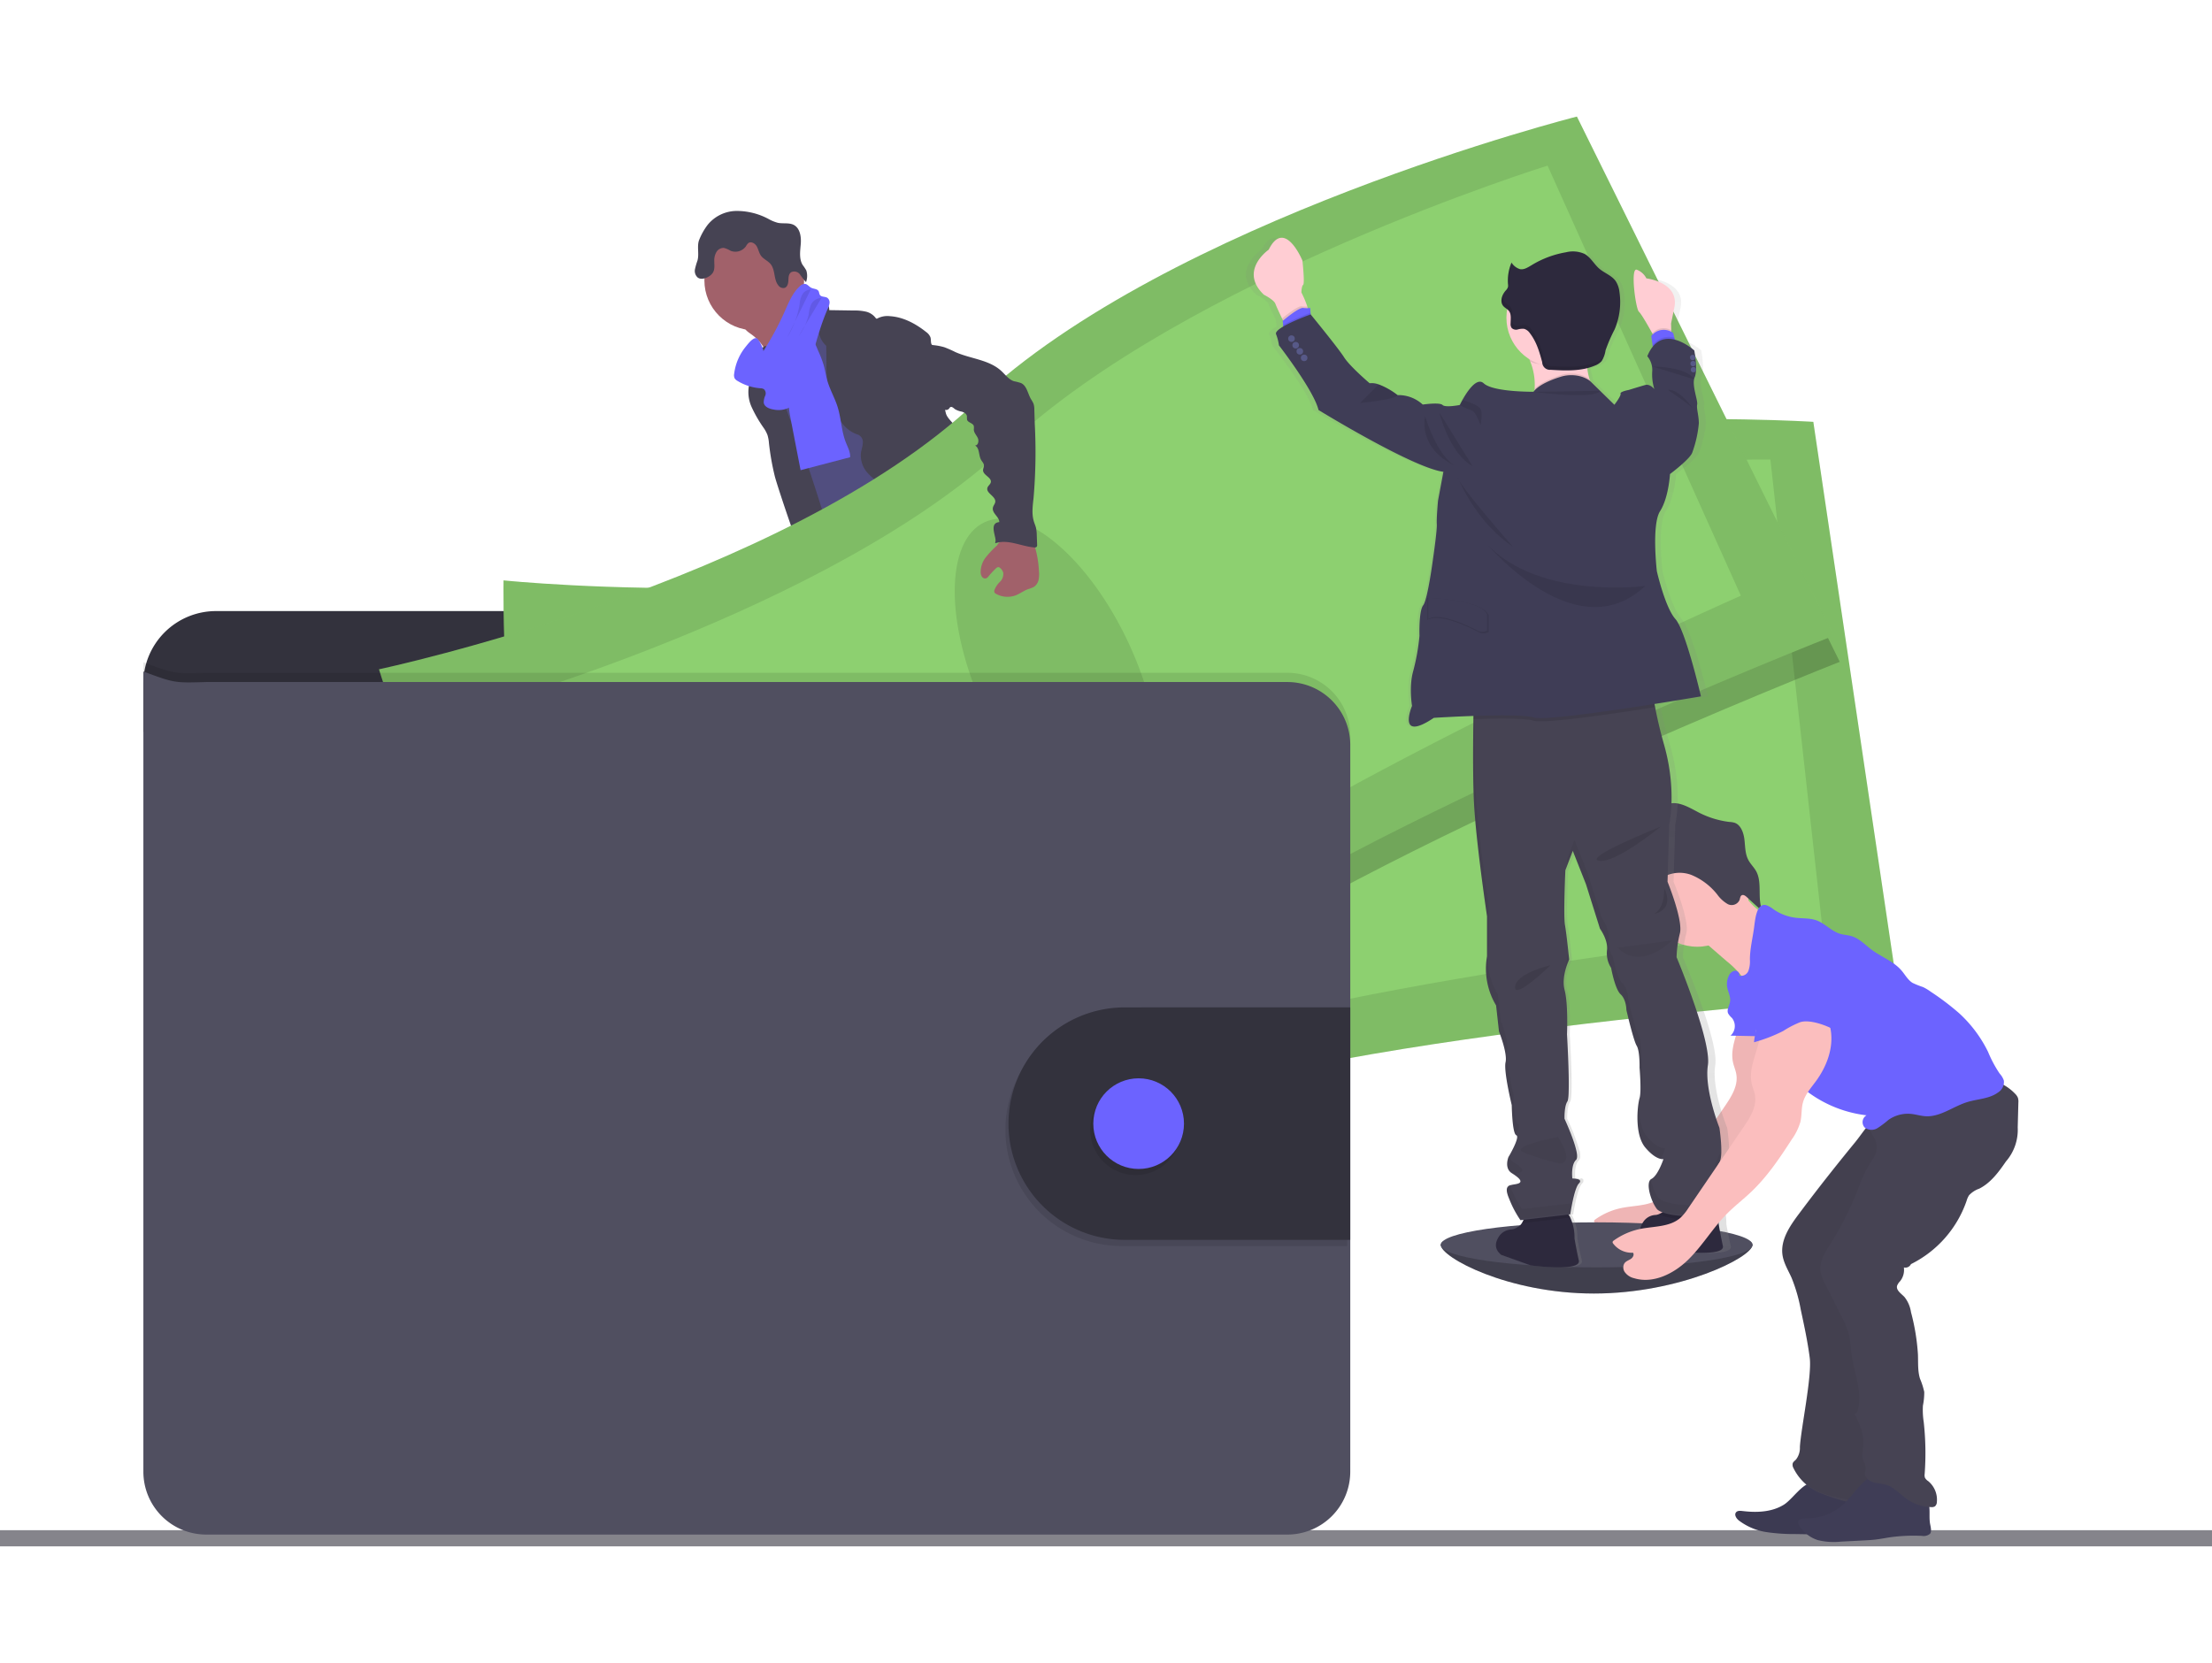 <svg xmlns="http://www.w3.org/2000/svg" xmlns:xlink="http://www.w3.org/1999/xlink" width="633" height="476" viewBox="0 0 633 476">
  <defs>
    <clipPath id="clip-path">
      <rect id="Rectángulo_113" data-name="Rectángulo 113" width="633" height="476" transform="translate(416 358)" fill="#fff" stroke="#707070" stroke-width="1"/>
    </clipPath>
    <linearGradient id="linear-gradient" x1="0.5" y1="1" x2="0.5" gradientUnits="objectBoundingBox">
      <stop offset="0" stop-color="gray" stop-opacity="0.251"/>
      <stop offset="0.54" stop-color="gray" stop-opacity="0.122"/>
      <stop offset="1" stop-color="gray" stop-opacity="0.102"/>
    </linearGradient>
  </defs>
  <g id="Enmascarar_grupo_17" data-name="Enmascarar grupo 17" transform="translate(-416 -358)" clip-path="url(#clip-path)">
    <g id="undraw_wallet_aym5" transform="translate(416 391.372)">
      <rect id="Rectángulo_114" data-name="Rectángulo 114" width="633" height="4.626" transform="translate(0 404.631)" fill="#85848b"/>
      <path id="Trazado_249" data-name="Trazado 249" d="M552.438,394.257c0,3.558-20.741,13.932-45.377,13.932s-43.833-10.373-43.833-13.932,19.969-2.412,44.629-2.412S552.438,390.693,552.438,394.257Z" transform="translate(-50.938 -71.304)" fill="#504f60"/>
      <path id="Trazado_250" data-name="Trazado 250" d="M552.438,394.257c0,3.558-20.741,13.932-45.377,13.932s-43.833-10.373-43.833-13.932" transform="translate(-50.938 -71.304)" opacity="0.2"/>
      <path id="Trazado_251" data-name="Trazado 251" d="M304.329,328.966c4,.513,8.148.838,11.978-.4.6-.187,1.266-.6,1.206-1.206a1.46,1.46,0,0,0-.271-.6,37.254,37.254,0,0,1-3.619-6.893.6.6,0,0,0-.223-.314.567.567,0,0,0-.386,0c-1.767.464-3.293,1.6-5.048,2.093a7.177,7.177,0,0,1-2.75.205c-.8-.09-1.882-.748-2.605-.663C303.021,323.816,304.022,326.276,304.329,328.966Z" transform="translate(-50.938 -71.304)" fill="#6c63ff"/>
      <path id="Trazado_252" data-name="Trazado 252" d="M379.952,322.29c2.636-1.809,5.368-3.709,6.924-6.5a1.128,1.128,0,0,0,.187-.561,1.158,1.158,0,0,0-.223-.543,22.411,22.411,0,0,0-5.627-6.073,16.411,16.411,0,0,0-3.136,2.895c-.663.7-2.5,1.809-2.515,2.877,0,.6.7,1.3,1.025,1.809.44.651.856,1.315,1.254,1.99C378.07,318.514,380.163,322.157,379.952,322.29Z" transform="translate(-50.938 -71.304)" fill="#6c63ff"/>
      <path id="Trazado_253" data-name="Trazado 253" d="M320,337.042a2.684,2.684,0,0,1-.482,1.749,2.37,2.37,0,0,1-1.013.6c-5.591,2-12.062-.495-17.641,1.478-1.146.4-2.231.989-3.383,1.375a18.411,18.411,0,0,1-4.222.748c-1.972.187-3.956.308-5.934.362a14.27,14.27,0,0,1-4.475-.392,5.374,5.374,0,0,1-3.432-2.72,2.611,2.611,0,0,1-.169-1.936,2.087,2.087,0,0,1,.368-.6,5.29,5.29,0,0,1,1.315-1.068l2.057-1.327a13.807,13.807,0,0,1,3.118-1.652c.814-.265,1.677-.38,2.5-.6,2.889-.844,5.1-3.136,7.147-5.337l2.8-2.985a2.816,2.816,0,0,1,.971-.778,2.69,2.69,0,0,1,1.206-.115,16.127,16.127,0,0,1,7.629,2.557,9.884,9.884,0,0,0,1.882,1.11,6.718,6.718,0,0,0,5.259-.651c.718-.386.561-.6.862-1.291s1.037-1.128,1.677-.5a1.773,1.773,0,0,1,.4.76c.6,1.99.374,4.131.374,6.218a2.739,2.739,0,0,0,.121.965,5.461,5.461,0,0,0,.549.893,2.032,2.032,0,0,1,.115.229,6.133,6.133,0,0,1,.4,2.913Z" transform="translate(-50.938 -71.304)" fill="#514e7f"/>
      <path id="Trazado_254" data-name="Trazado 254" d="M320,337.042a2.684,2.684,0,0,1-.482,1.749,2.37,2.37,0,0,1-1.013.6c-5.591,2-12.062-.495-17.641,1.478-1.146.4-2.231.989-3.383,1.375a18.411,18.411,0,0,1-4.222.748c-1.972.187-3.956.308-5.934.362a14.27,14.27,0,0,1-4.475-.392,5.374,5.374,0,0,1-3.432-2.72,2.611,2.611,0,0,1-.169-1.936,2.087,2.087,0,0,1,.368-.6c.326.681.561,1.586.766,1.912A3.914,3.914,0,0,0,283,341.5a6.5,6.5,0,0,0,2.412-.308c5.066-1.254,10.452-1.272,15.319-3.172a35.427,35.427,0,0,1,5.018-1.93,39.456,39.456,0,0,1,5.428-.44c2.859-.229,5.627-1.092,8.443-1.544a6.133,6.133,0,0,1,.38,2.931Z" transform="translate(-50.938 -71.304)" fill="#464353"/>
      <path id="Trazado_255" data-name="Trazado 255" d="M392.756,321.922a10.166,10.166,0,0,1-3.088,5.5,35.967,35.967,0,0,0-4.324,4.728c-1.447,2.213-2.1,4.957-3.98,6.827a10.916,10.916,0,0,1-2.412,1.719,16.832,16.832,0,0,1-3.106,1.429c-2.81.9-5.838.694-8.775.476a7.893,7.893,0,0,1-2.786-.537,8.394,8.394,0,0,1-1.158-.712,5.531,5.531,0,0,1-1.809-1.809,1.809,1.809,0,0,1-.175-1.315,3.088,3.088,0,0,1,.838-1.279,19.9,19.9,0,0,1,2.123-1.912,12.708,12.708,0,0,0,2.762-2.412,7.791,7.791,0,0,0,1.067-2.412,21.4,21.4,0,0,0,.778-4.614,14.622,14.622,0,0,1,.32-3.088c.446-1.592,1.628-3.015,1.5-4.662a1.164,1.164,0,0,1,.06-.706.983.983,0,0,1,.555-.344,9.831,9.831,0,0,1,2.883-.669,3.36,3.36,0,0,1,2.678,1.049c.41.495.681,1.206,1.285,1.4a2.038,2.038,0,0,0,.917.036,7.681,7.681,0,0,0,4.222-1.3,5.265,5.265,0,0,0,1.749-3.842c0-.549-.247-1.122.6-1.206.639-.084,1.146.6,1.472,1.025a14.288,14.288,0,0,1,2.822,5.138,1.515,1.515,0,0,1,.537-.1,2.334,2.334,0,0,1,1.924.983,3.83,3.83,0,0,1,.525,2.605Z" transform="translate(-50.938 -71.304)" fill="#514e7f"/>
      <path id="Trazado_256" data-name="Trazado 256" d="M392.756,321.922a10.166,10.166,0,0,1-3.088,5.5,35.967,35.967,0,0,0-4.324,4.728c-1.447,2.213-2.1,4.957-3.98,6.827a10.916,10.916,0,0,1-2.412,1.719,16.832,16.832,0,0,1-3.106,1.429c-2.81.9-5.838.694-8.775.476a7.893,7.893,0,0,1-2.786-.537,8.394,8.394,0,0,1-1.158-.712,5.531,5.531,0,0,1-1.809-1.809,4.409,4.409,0,0,1,1.809-.434c1.3.072,2.256,1.3,3.5,1.683,1.779.537,3.552-.718,5.356-1.146,1.176-.277,2.412-.205,3.576-.6a8.841,8.841,0,0,0,2.648-1.6,13.478,13.478,0,0,0,2.829-2.726A17.52,17.52,0,0,0,382.7,331.4a47.342,47.342,0,0,1,3.353-6.417,4.535,4.535,0,0,1,.682-.893,9.5,9.5,0,0,1,.923-.669,7.009,7.009,0,0,0,2.129-3.884,6.8,6.8,0,0,1,.476-1.3,2.334,2.334,0,0,1,1.924.983A3.83,3.83,0,0,1,392.756,321.922Z" transform="translate(-50.938 -71.304)" fill="#464353"/>
      <path id="Trazado_257" data-name="Trazado 257" d="M266.292,133.888a12.792,12.792,0,0,1,3.619,4.222c.844,1.652,5.711,14.474,5.428,16.338,1.586-1.6,7.84-1.858,9.445-3.456.669-.669,4.282-4.011,4.825-4.789s4.571-2.412,5.012-3.233c1.646-2.949-11.676-14.125-9.969-17.038a.76.76,0,0,0,.139-.458.748.748,0,0,0-.223-.356,19.978,19.978,0,0,0-3.854-2.636,6.112,6.112,0,0,1-2.937-3.5,12.665,12.665,0,0,0-3.407,2.3q-3.667,3.142-7.207,6.411c-.923.856-2.708,2-3.136,3.221C263.518,132.235,265.412,133.17,266.292,133.888Z" transform="translate(-50.938 -71.304)" fill="#a1616a"/>
      <path id="Trazado_258" data-name="Trazado 258" d="M287.859,129.141a39.252,39.252,0,0,0-5.705,4.668c-1.652,1.634-3.221,3.528-3.619,5.814-.169.9-.145,1.809-.283,2.72-.6,3.95-4.017,6.845-5.524,10.542a18.28,18.28,0,0,0-.959,3.528,41.7,41.7,0,0,0-.694,6.924c-.036,2.25,2.171,3.8,2.979,5.9a36.016,36.016,0,0,1,1.435,6.411,75.958,75.958,0,0,0,3.619,11.881c2.973,8.214,12.611,30.921,15.584,39.141,9.113-2.286,33.369-7.539,41.439-12.357,2.69-1.6-18.666-19.7-15.789-20.952a1.074,1.074,0,0,0,.808-1.514c-2.877-12.581-11.875-22.918-15.958-35.167-1.417-4.252-3.962-7.883-5.892-11.923-1.749-3.661-2.684-7.708-4.777-11.187a7.056,7.056,0,0,0-1.526-1.9,9,9,0,0,0-1.683-1.019C290.12,130.07,289.011,129.726,287.859,129.141Z" transform="translate(-50.938 -71.304)" fill="#514e7f"/>
      <circle id="Elipse_111" data-name="Elipse 111" cx="14.263" cy="14.263" r="14.263" transform="translate(201.574 32.628)" fill="#a1616a"/>
      <path id="Trazado_259" data-name="Trazado 259" d="M281.285,124.9a4.783,4.783,0,0,1,5.362-.772,2.591,2.591,0,0,1,1.592,2.575l7.074.109a14.2,14.2,0,0,1,3.353.308,4.873,4.873,0,0,1,2.8,1.755c.084.115.181.253.326.271a.519.519,0,0,0,.326-.109,6.14,6.14,0,0,1,3.522-.6c3.824.247,7.358,2.159,10.355,4.547a3.347,3.347,0,0,1,1.206,1.5c.247.8-.048,1.809.6,2.382,0,6.634,2.28,12.834,3.8,19.3.271,1.152,1.375,2.171,2.141,3.076a12.407,12.407,0,0,1,2.286,3.414c1.291,3.353-.488,7.3.766,10.663a18.271,18.271,0,0,0,2.412,3.83,9.9,9.9,0,0,1,2.063,4.945c.054.808-.048,1.622,0,2.412a14.607,14.607,0,0,0,.6,3.2q.772,2.919,1.616,5.832c.917,3.136,2.111,6.52,4.921,8.19-6.785,1.152-13.938,2.28-20.4-.078a10.578,10.578,0,0,1-2.545-1.273c-2.334-1.665-3.462-4.511-4.469-7.2a34,34,0,0,1-2.491-9.294,10.668,10.668,0,0,0-.428-3.015c-.657-1.749-2.412-2.8-4-3.775a19.227,19.227,0,0,1-4.825-3.751,7.5,7.5,0,0,1-1.954-5.633c.121-1,.513-1.954.549-2.955a2.315,2.315,0,0,0-1.369-2.412c-4.939-1.5-7.3-7.346-8.4-12.388a39.77,39.77,0,0,1-.633-7.9l-.066-5.144a6.791,6.791,0,0,1-2.219-4.879,5.8,5.8,0,0,0-.03-1.616,4.457,4.457,0,0,0-1.134-1.719,15.344,15.344,0,0,1-2.708-3.793Z" transform="translate(-50.938 -71.304)" fill="#464353"/>
      <path id="Trazado_260" data-name="Trazado 260" d="M266.093,141.2c-.163,1.592.2,3.227-.157,4.789-.139.6-.38,1.206-.555,1.767a10.373,10.373,0,0,0,.657,6.712,37.39,37.39,0,0,0,3.432,5.941,9.649,9.649,0,0,1,1.1,2.057,10.646,10.646,0,0,1,.422,2.346,72.874,72.874,0,0,0,1.677,9.481c.675,2.7,8.347,25.8,10.132,27.942a2.273,2.273,0,0,0,1.375.935,2.5,2.5,0,0,0,1.17-.241l3.619-1.387a2.364,2.364,0,0,0,.838-.458,2.159,2.159,0,0,0,.519-1.423c.259-2.943-7.43-26.2-8.407-28.985-2.955-8.4-6.887-16.489-8.811-25.179-.537-2.412-.82-6.127-2.587-8.051-.73-.8-.482-.458-1.357-.042a9.9,9.9,0,0,0-1.279.669,4.186,4.186,0,0,0-1.785,3.13Z" transform="translate(-50.938 -71.304)" fill="#464353"/>
      <path id="Trazado_261" data-name="Trazado 261" d="M335.7,193.468" transform="translate(-50.938 -71.304)" fill="#464353"/>
      <path id="Trazado_262" data-name="Trazado 262" d="M277.075,157.131c.971,5.132,1.972,10.253,2.967,15.385l14.161-3.709c.115-1.484-.675-2.859-1.206-4.222-1.291-3.239-1.321-6.845-2.364-10.174-.79-2.533-2.165-4.861-2.907-7.412-.428-1.484-.645-3.015-1.067-4.517a32.809,32.809,0,0,0-1.665-4.312,27,27,0,0,0-3.088-5.723c-1.809.675-3.739,1.46-4.771,3.094a6.682,6.682,0,0,0-.881,3.015c-.247,3.178.9,6.375.525,9.535a28.043,28.043,0,0,0,.3,9.04Z" transform="translate(-50.938 -71.304)" fill="#6c63ff"/>
      <path id="Trazado_263" data-name="Trazado 263" d="M294.439,225.4c.8,3.015-.356,6.188-1.3,9.173a71.1,71.1,0,0,0-2.883,13.811,11.952,11.952,0,0,1-.712,3.492c-.446,1.007-1.206,1.858-1.725,2.816-1.423,2.521-1.387,5.6-1.08,8.48.205,1.9.513,3.793.893,5.663.464,2.286,1.037,4.674.368,6.905,1.122-.247,1.882,1.206,1.809,2.346s-.44,2.412.109,3.4c1.387.507,1.4,2.412,1.357,3.89a32.718,32.718,0,0,0,.965,7.6q3.148,15.138,6.682,30.191c5.1,1.58,11.049,3.227,15.91,1.037a3.191,3.191,0,0,0,2.014-2.026,3.535,3.535,0,0,0-.193-1.556l-2.3-8.383a15.392,15.392,0,0,1-.826-6.2c.223-1.55.9-3.221.139-4.59-.259-.47-.669-.838-.971-1.285-1.206-1.767-.573-4.131-.476-6.272a4.971,4.971,0,0,0-.1-1.435,7.165,7.165,0,0,0-.688-1.574A24.076,24.076,0,0,1,308.78,278.9a2.961,2.961,0,0,0-.211-1.562,5.053,5.053,0,0,1-.392-.639,1.749,1.749,0,0,1,.127-1.152,10.555,10.555,0,0,1-1.858-1.809,2.6,2.6,0,0,0,.446-4.065,1.357,1.357,0,0,0,.645-2.334c-.3-.205-.688-.3-.9-.6-.326-.446-.06-1.067.205-1.544l1.405-2.539c1.049-1.888,1.285-4.222,2.412-6.031a45.2,45.2,0,0,0,3.715-8.48l4.059-11.2,2.732,2.37a8.636,8.636,0,0,1,2.243,2.557,11.036,11.036,0,0,1,.73,3.064c1,6.079,4.825,11.35,6.242,17.339a11.42,11.42,0,0,0,1.291,3.872,8.444,8.444,0,0,1,.736,1.11,5.886,5.886,0,0,1,.308,1.839,8.582,8.582,0,0,0,3.619,6.152c1.345.923,3.016,1.556,3.745,3.016a5.621,5.621,0,0,0,.6,1.285c.651.784,2.057.875,2.334,1.858.157.549-.133,1.206.175,1.689a1.6,1.6,0,0,0,.669.5l3.926,1.96c4.391,2.2,6.634,7.237,9.873,10.91a23.522,23.522,0,0,1,2.955,3.908c1.4,2.5,2.044,5.645,4.409,7.237a6.67,6.67,0,0,1,1.713,1.273c.742.977.47,2.346.537,3.576s1.007,2.7,2.177,2.322a8.582,8.582,0,0,0,0,4.553,22.918,22.918,0,0,0,13.907-5.633c1.146-1,2.25-2.28,2.262-3.8a1.363,1.363,0,0,0-.169-.754,2.153,2.153,0,0,0-.887-.669c-3.673-1.99-4.777-6.6-6.634-10.349-1.622-3.3-4.023-6.152-6.031-9.221-4.366-6.6-7.346-14.6-13.95-18.955-1.453-.959-3.142-1.809-3.872-3.4-.4-.887-.452-1.9-.772-2.816a2.444,2.444,0,0,0-2.063-1.809,12.64,12.64,0,0,0,.47-4.379,5.53,5.53,0,0,0-.217-1.888,9.182,9.182,0,0,0-.971-1.87,17.937,17.937,0,0,1-2.485-9.65c.048-1.743.356-3.54-.169-5.2-.265-.838-.73-1.6-1.049-2.412a15.078,15.078,0,0,1-.754-4.535l-.362-5.8a28.518,28.518,0,0,0-.748-5.729c-1.206-4.5-2.412-23.346-6.544-25.469s-11.23,12.382-15.88,12.665a20.679,20.679,0,0,0-6.031,1.164c-3.094,1.158-5.687,3.317-8.214,5.428l-8.552,7.183A31.511,31.511,0,0,1,294.439,225.4Z" transform="translate(-50.938 -71.304)" fill="#464353"/>
      <path id="Trazado_264" data-name="Trazado 264" d="M253.392,102.358a10.751,10.751,0,0,1,8.3-4.047,19.328,19.328,0,0,1,9.173,2.3,11.332,11.332,0,0,0,2.678,1.1c1.508.308,3.184-.1,4.547.6,1.809.959,2.159,3.4,2,5.428s-.537,4.276.543,6.031a13.94,13.94,0,0,1,1.043,1.574,5.205,5.205,0,0,1-.084,3.353,21.734,21.734,0,0,1-1.731-2.213,2.039,2.039,0,0,0-2.5-.645c-.778.525-.766,1.478-.808,2.334s-.259,1.882-1.067,2.159a1.731,1.731,0,0,1-1.809-.706c-1.381-1.689-.826-4.385-2.2-6.085-.778-.965-2.075-1.435-2.792-2.449-.567-.8-.712-1.809-1.206-2.666s-1.646-1.484-2.412-.893a3.262,3.262,0,0,0-.645.862,3.709,3.709,0,0,1-4.4,1.327,7.364,7.364,0,0,0-1.906-.826,2.358,2.358,0,0,0-2.177,1.206,4.71,4.71,0,0,0-.6,2.521c0,1.206.217,2.491-.47,3.456a3.576,3.576,0,0,1-.965.917c-1.007.645-2.412,1.08-3.341.344a2.509,2.509,0,0,1-.748-2.34,18.919,18.919,0,0,1,.712-2.473c.531-1.87-.163-3.974.416-5.735A18.31,18.31,0,0,1,253.392,102.358Z" transform="translate(-50.938 -71.304)" fill="#464353"/>
      <path id="Trazado_265" data-name="Trazado 265" d="M261.033,144.906a2.2,2.2,0,0,0,.133,1.309,2.081,2.081,0,0,0,.712.682,14.631,14.631,0,0,0,6.719,2.177,2.045,2.045,0,0,1,.929.241,1.633,1.633,0,0,1,.392,1.87,4.867,4.867,0,0,0-.428,1.99c.175,1.26,1.671,1.809,2.931,2a6.818,6.818,0,0,0,5.1-1,7.883,7.883,0,0,0,2.1-3.154c3.462-7.955,4.674-16.748,8.178-24.679a5.235,5.235,0,0,0,.525-1.653,1.628,1.628,0,0,0-.651-1.52c-.651-.4-1.665-.175-2.1-.808-.217-.32-.193-.754-.386-1.092-.4-.718-1.466-.6-2.189-1.019-.567-.3-.959-.923-1.592-1.043a2,2,0,0,0-1.646.712c-2.057,1.918-3.136,4.638-4.282,7.207a84.487,84.487,0,0,1-6.127,11.362c.271-.422-1.3-3.619-1.918-3.757-1.08-.217-2.461,1.677-3.046,2.382a15.174,15.174,0,0,0-3.353,7.792Z" transform="translate(-50.938 -71.304)" fill="#6c63ff"/>
      <path id="Trazado_266" data-name="Trazado 266" d="M282.944,120.813a2.889,2.889,0,0,0-2.237,1.122,6.381,6.381,0,0,0-.935,3.015,26.2,26.2,0,0,1-3.552,9.541" transform="translate(-50.938 -71.304)" opacity="0.1"/>
      <path id="Trazado_267" data-name="Trazado 267" d="M286.019,123.219a3.444,3.444,0,0,0-2.925,1.755,9.86,9.86,0,0,0-.736,2.979,16.35,16.35,0,0,1-2.925,6.266" transform="translate(-50.938 -71.304)" opacity="0.1"/>
      <path id="Trazado_268" data-name="Trazado 268" d="M429.352,241.125v-7.49a20.8,20.8,0,0,0-20.795-20.789H112.743a20.8,20.8,0,0,0-20.795,20.789v13.811Z" transform="translate(-50.938 -71.304)" fill="#33323d"/>
      <path id="Trazado_269" data-name="Trazado 269" d="M195.036,204.064s-.844,52.385,8.443,69.622,13.268,92.22,13.268,92.22,97.364,10.072,165.213-12.062,212.218-31.186,212.218-31.186L569.85,158.681s-120.191-7.708-188.565,24.9S195.036,204.064,195.036,204.064Z" transform="translate(-50.938 -71.304)" fill="#8dd070"/>
      <path id="Trazado_270" data-name="Trazado 270" d="M195.036,204.064s-.844,52.385,8.443,69.622,13.268,92.22,13.268,92.22,97.364,10.072,165.213-12.062,212.218-31.186,212.218-31.186L569.85,158.681s-120.191-7.708-188.565,24.9S195.036,204.064,195.036,204.064Z" transform="translate(-50.938 -71.304)" opacity="0.1"/>
      <path id="Trazado_271" data-name="Trazado 271" d="M216.585,223.2s-3.046,43.224,4.6,57.035,8,75.466,8,75.466,87.624,4.065,149.954-17.152,193.311-34.98,193.311-34.98l-14.885-134.1s-108.377-1.116-171.63,28.75S216.585,223.2,216.585,223.2Z" transform="translate(-50.938 -71.304)" fill="#8dd070"/>
      <ellipse id="Elipse_112" data-name="Elipse 112" cx="22.749" cy="48.791" rx="22.749" ry="48.791" transform="matrix(0.992, -0.124, 0.124, 0.992, 299.392, 148.671)" opacity="0.1"/>
      <path id="Trazado_272" data-name="Trazado 272" d="M503.955,78.8S387.189,108.353,332.126,160.37s-170.978,76.648-170.978,76.648,15.27,50.111,29.4,63.669,40.914,83.71,40.914,83.71,95.754-20.3,153.531-62.2,192.431-94.825,192.431-94.825Z" transform="translate(-50.938 -71.304)" opacity="0.2"/>
      <path id="Trazado_273" data-name="Trazado 273" d="M159.393,229.515s15.264,50.117,29.377,63.675,40.914,83.7,40.914,83.7S325.45,356.6,383.233,314.7,575.657,219.89,575.657,219.89L502.194,71.3s-116.76,29.552-171.823,81.569S159.393,229.515,159.393,229.515Z" transform="translate(-50.938 -71.304)" fill="#8dd070"/>
      <path id="Trazado_274" data-name="Trazado 274" d="M159.393,229.515s15.264,50.117,29.377,63.675,40.914,83.7,40.914,83.7S325.45,356.6,383.233,314.7,575.657,219.89,575.657,219.89L502.194,71.3s-116.76,29.552-171.823,81.569S159.393,229.515,159.393,229.515Z" transform="translate(-50.938 -71.304)" opacity="0.1"/>
      <path id="Trazado_275" data-name="Trazado 275" d="M185.754,241.119s10.367,42.078,21.88,52.874,30.758,69.356,30.758,69.356S323.032,340.322,375.845,301s173.264-92.557,173.264-92.557L493.8,85.338s-103.486,32.187-154.526,80.025S185.754,241.119,185.754,241.119Z" transform="translate(-50.938 -71.304)" fill="#8dd070"/>
      <ellipse id="Elipse_113" data-name="Elipse 113" cx="22.749" cy="48.791" rx="22.749" ry="48.791" transform="matrix(0.907, -0.422, 0.422, 0.907, 261.139, 125.702)" opacity="0.1"/>
      <path id="Trazado_276" data-name="Trazado 276" d="M437.337,248.477V456.545a17.99,17.99,0,0,1-18,17.99H109.951a17.99,17.99,0,0,1-17.984-17.99V227.5c8.866,3.293,8.866,3.293,17.984,3.015H419.34a18,18,0,0,1,18,17.96Z" transform="translate(-50.938 -71.304)" opacity="0.1"/>
      <path id="Trazado_277" data-name="Trazado 277" d="M437.337,251.124V459.193a18,18,0,0,1-18,17.99H109.951a17.99,17.99,0,0,1-17.984-17.99V230.142c8.866,3.287,8.866,3.287,17.984,3.015H419.34a18,18,0,0,1,18,17.966Z" transform="translate(-50.938 -71.304)" fill="#504f60"/>
      <path id="Trazado_278" data-name="Trazado 278" d="M436.456,328.049v66.54H371.925a33.271,33.271,0,1,1,0-66.543Z" transform="translate(-50.938 -71.304)" opacity="0.1"/>
      <path id="Trazado_279" data-name="Trazado 279" d="M437.337,326.276v66.552H372.805a33.271,33.271,0,1,1,0-66.543Z" transform="translate(-50.938 -71.304)" fill="#33323d"/>
      <circle id="Elipse_114" data-name="Elipse 114" cx="12.973" cy="12.973" r="12.973" transform="translate(311.989 277.045)" opacity="0.1"/>
      <circle id="Elipse_115" data-name="Elipse 115" cx="12.973" cy="12.973" r="12.973" transform="translate(312.869 275.284)" fill="#6c63ff"/>
      <path id="Trazado_280" data-name="Trazado 280" d="M549.35,325.7c.513,5.555-3.691,10.946-2.467,16.386.265,1.164.766,2.262.947,3.438.507,3.233-1.417,6.29-3.257,8.992l-15.8,23.183a14.394,14.394,0,0,1-2.256,2.786c-3.016,2.69-7.551,2.412-11.519,3.215a19.685,19.685,0,0,0-7.72,3.414.5.5,0,0,0-.072.676,6.634,6.634,0,0,0,5.742,2.7c.416.549,0,1.351-.6,1.743-.85.6-2.014.748-2.183,2.183a2.37,2.37,0,0,0,.289,1.447,4.493,4.493,0,0,0,2.762,1.924c5.47,1.671,11.38-1.266,15.476-5.265s7.032-9.046,11.049-13.117c2.225-2.25,4.752-4.179,7.044-6.363,4.571-4.354,8.124-9.65,11.555-14.951a16.683,16.683,0,0,0,2.5-5.09c.434-1.852.229-3.721.718-5.512.639-2.352,2.358-4.222,3.787-6.194,2.8-3.86,4.674-8.582,4.306-13.335s-3.317-9.451-7.8-11.067a6.936,6.936,0,0,0-4.372-.265c-1.839.567-3.2,2.087-4.451,3.54l-3.015,3.468a8.129,8.129,0,0,0-1.749,2.654,2.78,2.78,0,0,0,.6,2.949" transform="translate(-50.938 -71.304)" fill="#fbbebe"/>
      <path id="Trazado_281" data-name="Trazado 281" d="M549.35,325.7c.513,5.555-3.691,10.946-2.467,16.386.265,1.164.766,2.262.947,3.438.507,3.233-1.417,6.29-3.257,8.992l-15.8,23.183a14.394,14.394,0,0,1-2.256,2.786c-3.016,2.69-7.551,2.412-11.519,3.215a19.685,19.685,0,0,0-7.72,3.414.5.5,0,0,0-.072.676,6.634,6.634,0,0,0,5.742,2.7c.416.549,0,1.351-.6,1.743-.85.6-2.014.748-2.183,2.183a2.37,2.37,0,0,0,.289,1.447,4.493,4.493,0,0,0,2.762,1.924c5.47,1.671,11.38-1.266,15.476-5.265s7.032-9.046,11.049-13.117c2.225-2.25,4.752-4.179,7.044-6.363,4.571-4.354,8.124-9.65,11.555-14.951a16.683,16.683,0,0,0,2.5-5.09c.434-1.852.229-3.721.718-5.512.639-2.352,2.358-4.222,3.787-6.194,2.8-3.86,4.674-8.582,4.306-13.335s-3.317-9.451-7.8-11.067a6.936,6.936,0,0,0-4.372-.265c-1.839.567-3.2,2.087-4.451,3.54l-3.015,3.468a8.129,8.129,0,0,0-1.749,2.654,2.78,2.78,0,0,0,.6,2.949" transform="translate(-50.938 -71.304)" opacity="0.05"/>
      <path id="Trazado_282" data-name="Trazado 282" d="M561.31,468.7c-3.45,2.1-7.75,2.231-11.76,1.743-.645-.078-1.411-.127-1.809.374-.6.724.109,1.809.844,2.37a17.4,17.4,0,0,0,8.075,3.323,53.174,53.174,0,0,0,7.9.525c7.237.127,14.474.247,21.6-.79a3.057,3.057,0,0,0,1.206-.35,2.207,2.207,0,0,0,.892-1.357,5.383,5.383,0,0,0-1.876-5.138,15.745,15.745,0,0,0-5.036-2.7l-6.272-2.443c-1.472-.573-3.83-2.093-5.428-1.972C566.641,462.5,563.8,467.238,561.31,468.7Z" transform="translate(-50.938 -71.304)" fill="#3f3d56"/>
      <path id="Trazado_283" data-name="Trazado 283" d="M561.31,468.7c-3.45,2.1-7.75,2.231-11.76,1.743-.645-.078-1.411-.127-1.809.374-.6.724.109,1.809.844,2.37a17.4,17.4,0,0,0,8.075,3.323,53.174,53.174,0,0,0,7.9.525c7.237.127,14.474.247,21.6-.79a3.057,3.057,0,0,0,1.206-.35,2.207,2.207,0,0,0,.892-1.357,5.383,5.383,0,0,0-1.876-5.138,15.745,15.745,0,0,0-5.036-2.7l-6.272-2.443c-1.472-.573-3.83-2.093-5.428-1.972C566.641,462.5,563.8,467.238,561.31,468.7Z" transform="translate(-50.938 -71.304)" opacity="0.05"/>
      <path id="Trazado_284" data-name="Trazado 284" d="M565.706,385.434c-2.611,3.474-5.313,7.484-4.668,11.785.35,2.316,1.646,4.36,2.6,6.5a45.873,45.873,0,0,1,2.629,9.143c.977,4.547,1.96,9.107,2.557,13.727.682,5.217-2.521,20.312-2.816,25.565a5.4,5.4,0,0,1-1.1,3.546c-.344.362-.8.651-.959,1.122a1.918,1.918,0,0,0,.211,1.327,14.6,14.6,0,0,0,7.84,7.2c3.359,1.411,11.459,3.848,15.12,3.974a3.014,3.014,0,0,0,1.423-.187,2.768,2.768,0,0,0,1.1-1.261c2.623-5.018.1-22.857.139-28.521.036-4.722,1.152-9.414.947-14.131-.169-3.787-1.206-7.49-1.55-11.266-.6-6.188.531-12.406,1.671-18.521.868-4.692,1.743-9.384,2.859-14.016a26.912,26.912,0,0,1,3.016-8.136c1.206-1.948,2.9-3.576,4.306-5.428a24.5,24.5,0,0,0,4.825-17.936c-.084-.6-9.046,2.274-9.836,2.617a30.643,30.643,0,0,0-8.769,5.639c-2.075,1.978-3.709,4.62-5.524,6.833q-3.854,4.7-7.611,9.463Q569.819,379.922,565.706,385.434Z" transform="translate(-50.938 -71.304)" fill="#464353"/>
      <path id="Trazado_285" data-name="Trazado 285" d="M565.706,385.223c-2.611,3.474-5.313,7.49-4.668,11.785.35,2.322,1.646,4.366,2.6,6.507a45.817,45.817,0,0,1,2.629,9.137c.977,4.553,1.96,9.113,2.557,13.727.682,5.223-2.521,20.312-2.816,25.565a5.419,5.419,0,0,1-1.1,3.552c-.344.356-.8.645-.959,1.116a1.912,1.912,0,0,0,.211,1.327,14.772,14.772,0,0,0,7.84,7.237c3.359,1.447,11.459,2.708,15.12,2.829a3.015,3.015,0,0,0,1.423-.187,2.726,2.726,0,0,0,1.1-1.255c2.623-5.018.1-21.712.139-27.381.036-4.728,1.152-9.414.947-14.137-.169-3.787-1.206-7.49-1.55-11.26-.6-6.194.531-12.412,1.671-18.527.868-4.686,1.743-9.378,2.859-14.016a26.911,26.911,0,0,1,3.016-8.136c1.206-1.948,2.9-3.576,4.306-5.428a24.486,24.486,0,0,0,4.825-17.936c-.084-.6-9.047,2.274-9.837,2.617a30.787,30.787,0,0,0-8.769,5.645c-2.075,1.972-3.709,4.614-5.524,6.827q-3.854,4.7-7.611,9.469Q569.819,379.7,565.706,385.223Z" transform="translate(-50.938 -71.304)" opacity="0.05"/>
      <circle id="Elipse_116" data-name="Elipse 116" cx="14.637" cy="14.637" r="14.637" transform="translate(471.074 208.346)" fill="#fbbebe"/>
      <path id="Trazado_286" data-name="Trazado 286" d="M549.833,293.673a18.955,18.955,0,0,0,12.152,8.48l-1.1,4.011c-1.906,6.887-4.047,14.173-9.366,18.949a8.808,8.808,0,0,0-1.484-6.851,25.825,25.825,0,0,0-4.97-5.193l-8.425-7.3a2.539,2.539,0,0,1-.6-.712,2.141,2.141,0,0,1,0-1.6c1.074-3.341,4.137-5.428,6.634-7.683A22.974,22.974,0,0,0,546,291.888C547.686,289.487,548.729,291.9,549.833,293.673Z" transform="translate(-50.938 -71.304)" fill="#fbbebe"/>
      <path id="Trazado_287" data-name="Trazado 287" d="M517.368,279.572l-.332-2.75c2.31.6,4.505-1.363,5.983-3.4s2.847-4.427,5.1-5.277c2.732-1.025,5.627.6,8.238,1.978A26.048,26.048,0,0,0,545.8,273.2a6.218,6.218,0,0,1,1.562.253c1.7.6,2.509,2.738,2.756,4.674s.181,3.993,1.019,5.717c.6,1.309,1.725,2.28,2.412,3.57,1.809,3.462.06,8.2,1.948,11.592l-4.692-4.3c-.428-.392-1.031-.8-1.508-.47-.374.265-.4.838-.555,1.3a2.463,2.463,0,0,1-3.341,1.206,9.576,9.576,0,0,1-3.016-2.732,18.3,18.3,0,0,0-7.442-5.645,9.553,9.553,0,0,0-7.84.519c-2.189,1.236-3.793,4.119-6.477,4.222-3.679.139-5.211-6.712-6.912-9.42a3.317,3.317,0,0,0,.965-4.149C514.931,279.434,517.314,279.15,517.368,279.572Z" transform="translate(-50.938 -71.304)" fill="#464353"/>
      <path id="Trazado_288" data-name="Trazado 288" d="M336.324,194a28.476,28.476,0,0,0-3.251,3.414,6.833,6.833,0,0,0-1.5,4.385,2.244,2.244,0,0,0,.422,1.285,1.086,1.086,0,0,0,1.206.368,1.623,1.623,0,0,0,.6-.531,29.1,29.1,0,0,1,2.026-2.2c.259-.259.6-.531.953-.434a1.019,1.019,0,0,1,.41.271,2.775,2.775,0,0,1,.85,1.327,3.126,3.126,0,0,1-.935,2.569,6.583,6.583,0,0,0-1.574,2.328,1.031,1.031,0,0,0,0,.748,1.122,1.122,0,0,0,.47.4,6.731,6.731,0,0,0,5.693.374c1.206-.488,2.28-1.327,3.522-1.761a8.145,8.145,0,0,0,1.556-.6,3.233,3.233,0,0,0,1.381-2.069,8.529,8.529,0,0,0,.09-2.539,29.2,29.2,0,0,0-2.075-9.547,1.207,1.207,0,0,0-.35-.507,1.116,1.116,0,0,0-.6-.163c-1.544-.163-4.077-.953-5.567-.38a3.933,3.933,0,0,0-1.315,1.17C338.067,192.213,336.324,193.595,336.324,194Z" transform="translate(-50.938 -71.304)" fill="#a1616a"/>
      <path id="Trazado_289" data-name="Trazado 289" d="M335.835,192.636c0-1.472-1.809-5.024,1.068-5.259,0-1.574-2.225-2.551-1.809-4.222.133-.555.6-1.007.657-1.574.181-1.61-2.726-2.485-2.243-4.029.181-.6.82-.953.959-1.55.326-1.393-2.165-2.014-2.213-3.444,0-.482.271-.935.247-1.417,0-.6-.525-1.061-.814-1.586-.754-1.345-.386-3.426-1.761-4.119.911.078,1.206-1.273.832-2.1s-1.14-1.544-1.146-2.461a3.715,3.715,0,0,0,0-1c-.253-.881-1.695-.953-1.936-1.809a7.71,7.71,0,0,1-.03-.989c-.1-.682-.8-1.116-1.453-1.309a5.928,5.928,0,0,1-1.942-.694c-.422-.32-.911-.85-1.363-.6-.169.1-.253.3-.38.44-.543.633-1.58.356-2.262-.109-2.014-1.369-3.016-3.824-3.444-6.218s-.416-4.867-.953-7.237a15.471,15.471,0,0,0-.651-2.171,11.425,11.425,0,0,1-1.013-2.159c-.109-1.387,2.762-.44,3.854-.3a17.162,17.162,0,0,1,3.13.6,33.473,33.473,0,0,1,3.2,1.405c4.354,1.924,9.613,2.159,13.111,5.392,1.152,1.061,2.123,2.455,3.619,2.937a16.371,16.371,0,0,1,2.026.525c1.659.778,1.918,2.979,2.823,4.571a8.961,8.961,0,0,1,.742,1.327,5.113,5.113,0,0,1,.241,1.689l.127,4.179a154.125,154.125,0,0,1-.338,20.982c-.241,2.3-.6,4.662.078,6.869.181.6.434,1.17.6,1.779a10.857,10.857,0,0,1,.229,2.171l.1,2.708a.844.844,0,0,1-.133.6.868.868,0,0,1-.73.175c-3.769-.338-7.581-2.461-11.139-1.176" transform="translate(-50.938 -71.304)" fill="#464353"/>
      <ellipse id="Elipse_117" data-name="Elipse 117" cx="44.605" cy="6.447" rx="44.605" ry="6.447" transform="translate(412.308 316.506)" fill="#504f60"/>
      <path id="Trazado_290" data-name="Trazado 290" d="M546.226,394.571c-.784-3.359-1.273-6.308-1.273-6.308a13,13,0,0,0-1.459-6.4v-.917h0v-6.755a23.03,23.03,0,0,1,1.707-3.54c1.206-2.123,0-9.9,0-9.9s-4.505-10.97-3.414-17.93-9.252-30.9-9.252-30.9a30.51,30.51,0,0,1,.971-6.839,5.218,5.218,0,0,0,.133-1.435v-.121c-.157-4.59-3.787-13.19-3.787-13.19l.489-16.392s2.316-9.65-1.46-22.646c-1.321-4.529-2.165-8.154-2.7-10.952-.06-.314-.121-.6-.169-.911,7.774-1.206,13.714-2.171,13.714-2.171s-4.511-18.871-7.557-22.176-5.482-13.684-5.482-13.684-1.586-13.322.977-17.218,2.925-10.615,2.925-10.615,5.844-4.222,6.58-6.134a31.294,31.294,0,0,0,1.948-8.371c0-2.237-.73-4.222-.488-5.428s-1.707-5.663-.73-7.786a5.711,5.711,0,0,0,.386-2.044.262.262,0,0,0,0-.06h0a28.654,28.654,0,0,0-.513-5.536,15.711,15.711,0,0,0-5.79-3.094l-.127-.507-.332-1.327a6.434,6.434,0,0,0-.573-.338v-.482l-.054-1.918.917-4.306c1.809-7.49-8.2-8.606-8.2-8.606a5.277,5.277,0,0,0-2.835-2.485c-2.008-.706-.332,11.266.6,12.062.706.6,2.889,4.33,3.944,6.176h0l.169.3a4.223,4.223,0,0,0-.458.482l.38,2.6.06.4a10.787,10.787,0,0,0-1.6,2.72,5.868,5.868,0,0,1,1.466,4.222,13.523,13.523,0,0,0,.6,5.187c-.109-.127-1.393-1.514-2.678-1.176s-4.873,1.417-4.873,1.417-2.678.47-2.412,1.061-1.809,3.184-1.809,3.184l-7.2-6.827c-.072-.205-.151-.41-.211-.6a16.605,16.605,0,0,1-.6-3.015,16.473,16.473,0,0,0,2.3-.73,4.97,4.97,0,0,0,1.99-1.279,7.717,7.717,0,0,0,1.164-3.106c.567-2.1,1.809-3.962,2.672-5.959a19.371,19.371,0,0,0,1.357-10.723,7,7,0,0,0-1.1-3.136c-1.176-1.616-3.311-2.274-4.861-3.564s-2.551-3.263-4.36-4.222a8.648,8.648,0,0,0-5.464-.47,29.449,29.449,0,0,0-10.21,3.715c-1.049.6-2.207,1.345-3.414,1.122a4.457,4.457,0,0,1-2.461-1.809.119.119,0,0,0-.048-.193,12.72,12.72,0,0,0-1.122,5.392,6.639,6.639,0,0,0,.036.862v.549h0a1.375,1.375,0,0,1-.054.38,2.743,2.743,0,0,1-.675.971,6.508,6.508,0,0,0-.6.8.994.994,0,0,1,.1-.3,4.288,4.288,0,0,0-.748,2.274,2.322,2.322,0,0,0,.543,1.628,7.839,7.839,0,0,0,1.176.941,13.723,13.723,0,0,0-.217,2.412,13.938,13.938,0,0,0,6.791,11.887c.084.2.163.4.241.6a17.172,17.172,0,0,1,1.309,7.84,3.678,3.678,0,0,1-.084.567c-.03.187-.181.2-.259.3h0s-11.9.121-14.7-2.412-7.068,6.194-7.068,6.194-4.264.826-5.12,0-5.844-.115-5.844-.115a10.753,10.753,0,0,0-7.436-2.714,21.826,21.826,0,0,0-5.428-3.015h0l-.133-.048h0a6.079,6.079,0,0,0-2.684-.338s-5.85-4.825-7.557-7.43-9.831-12.225-9.867-12.267v-.464l-.09-1.4a5.014,5.014,0,0,1-.73.06c-.042-.139-.1-.3-.163-.488a26.978,26.978,0,0,0-1.725-3.962s0-1.767.513-2.213-.211-6.93-.211-6.93-5.271-12.321-9.993-3.124c0,0-8.926,5.953-1.435,12.888,0,0,3.016,1.447,3.414,2.593.277.742,1.291,2.822,1.972,4.222l.308.6-.084.072.109,1.158.048.446c-1.411.8-2.37,1.6-2.135,2.2a13.189,13.189,0,0,1,.85,3.184s10.361,12.979,11.7,18.521c0,0,27.785,16.513,36.922,17.689l-1.616,8.232a65.705,65.705,0,0,0-.362,6.725c.121,1.767-1.1,9.788-1.1,9.788s-1.586,11.8-2.925,13.449-1.1,8.727-1.1,8.727a59.621,59.621,0,0,1-1.809,10.023c-1.339,4.481-.368,10.03-.368,10.03s-4.626,10.615,6.459,3.42c0,0,5.428-.338,11.712-.555v.6c0,.808,0,1.683-.042,2.6-.084,6.079-.121,14.474.157,20.795.488,11.206,3.9,33.381,3.9,33.381V311.38a15.194,15.194,0,0,0-.326,3.184,20.723,20.723,0,0,0,3.015,11.151l.856,7.43s2,4.9,2.038,7.84a4.114,4.114,0,0,1-.084.706,4.746,4.746,0,0,0-.1,1.14c-.115,3.377,1.918,11.459,1.918,11.459s.121,8.136,1.339,8.612c1.043.4-1.393,4.686-2.117,5.916a1.684,1.684,0,0,1-.042-.229l-.151.241a5.776,5.776,0,0,0-.38,2.063,2.955,2.955,0,0,0,1.351,2.859c2.316,1.417,3.558,2.593,1.592,3.064a20.46,20.46,0,0,0-2.147.452.93.93,0,0,0-.1-.271,1.291,1.291,0,0,0-.8,1.423,6.031,6.031,0,0,0,.718,2.738,29.873,29.873,0,0,0,3.3,6.031l.935-.1a4.561,4.561,0,0,1-.543,1.007A3.883,3.883,0,0,1,485.4,389.3a4.257,4.257,0,0,1-1.671.573,4.7,4.7,0,0,0-3.45,1.677c-1.206,1.574-1.978,3.715.422,5.6l8.715,3.016s14.993,1.948,14.2-1.417-1.279-6.308-1.279-6.308a13.3,13.3,0,0,0-1.206-5.965,7.758,7.758,0,0,0-.531-.881l.531-.054s1.1-7.436,2.557-8.847c.338-.326.416-.6.338-.772.151-.4-.235-.639-.724-.778l-.109.3a7.109,7.109,0,0,0-1.453-.163s-.488-3.89,1.1-5.307a1.5,1.5,0,0,0,.308-1.158,6.224,6.224,0,0,0-.169-1.586.778.778,0,0,1-.054.1,57.136,57.136,0,0,0-3.5-9.149s-.121-3.534.856-4.951-.127-19.227-.127-19.227.368-8.606-.73-12.617,1.339-8.733,1.339-8.733v-.314l-.139-1.357a.351.351,0,0,0,0,.084c-.247-2.28-.712-6.411-1.055-8.317-.488-2.714.127-15.681.127-15.681l2.189-5.549,3.9,9.559,4.143,12.737a10.882,10.882,0,0,1,2.1,5.428v.4a6.957,6.957,0,0,0-.048.85,7.574,7.574,0,0,0,1.26,4.541s1.1,6.031,2.8,7.545,1.707,4.481,1.707,4.481,2.069,8.733,3.016,10.253c.82,1.291.862,4.825.856,5.928h0v.314s.289,3.124.277,5.742v.935a.259.259,0,0,0,0-.066,9.082,9.082,0,0,1-.253,2.123l-.036.121a1.538,1.538,0,0,1,.042-.44,22.164,22.164,0,0,0-.6,5.428c-.054,3.136.422,6.851,2.322,9.046,3.293,3.775,5.362,3.3,5.362,3.3s-1.58,4.716-3.534,5.663a.915.915,0,0,0-.205.133,2.055,2.055,0,0,0-.048-.277,2.3,2.3,0,0,0-.6,1.761,12.651,12.651,0,0,0,2.412,6.99,3.938,3.938,0,0,0,1.646.965,2.617,2.617,0,0,1-.308.187,6.556,6.556,0,0,1-.669.32,3.516,3.516,0,0,1-1,.259,4.644,4.644,0,0,0-3.45,1.677c-1.206,1.568-1.978,3.709.422,5.591l8.715,3.016S547.01,397.93,546.226,394.571Z" transform="translate(-50.938 -71.304)" fill="url(#linear-gradient)"/>
      <path id="Trazado_291" data-name="Trazado 291" d="M488.986,400.144l-8.443-3.016c-2.328-1.882-1.586-4.023-.41-5.6a4.511,4.511,0,0,1,3.341-1.677,4,4,0,0,0,1.61-.573,3.859,3.859,0,0,0,1.339-1.206,6.229,6.229,0,0,0,.959-3.263s9.264-2.714,11.8,0a6.856,6.856,0,0,1,1.122,1.646,13.781,13.781,0,0,1,1.206,5.965s.47,2.943,1.236,6.308S488.986,400.144,488.986,400.144Z" transform="translate(-50.938 -71.304)" fill="#2d293d"/>
      <path id="Trazado_292" data-name="Trazado 292" d="M530.262,395.982l-8.443-3.016c-2.328-1.882-1.586-4.023-.41-5.591a4.457,4.457,0,0,1,3.335-1.677,3.128,3.128,0,0,0,.965-.259,6.4,6.4,0,0,0,.651-.32c2.358-1.3,2.3-4.481,2.3-4.481s9.258-2.714,11.8,0a6.681,6.681,0,0,1,.887,1.206,13.4,13.4,0,0,1,1.411,6.4s.47,2.949,1.206,6.308S530.262,395.982,530.262,395.982Z" transform="translate(-50.938 -71.304)" fill="#2d293d"/>
      <path id="Trazado_293" data-name="Trazado 293" d="M499.185,384.807a6.856,6.856,0,0,1,1.122,1.646h0l-13.871,1.61a6.23,6.23,0,0,0,.959-3.263S496.652,382.093,499.185,384.807Z" transform="translate(-50.938 -71.304)" opacity="0.1"/>
      <path id="Trazado_294" data-name="Trazado 294" d="M541.353,381.858v2.6c-2.159,3.552-12.6,2.774-15.632,1a6.4,6.4,0,0,0,.651-.32c2.358-1.3,2.3-4.481,2.3-4.481s9.258-2.714,11.8,0a6.68,6.68,0,0,1,.887,1.206Z" transform="translate(-50.938 -71.304)" opacity="0.1"/>
      <path id="Trazado_295" data-name="Trazado 295" d="M543,370.652a23.635,23.635,0,0,0-1.647,3.54v9.318c-2.364,3.89-14.625,2.593-16.284.47s-3.389-7.647-1.526-8.606,3.42-5.663,3.42-5.663-2.008.47-5.193-3.3-2.237-12.146-1.646-14.149,0-8.727,0-8.727.121-4.722-.82-6.254-2.949-10.253-2.949-10.253,0-2.949-1.653-4.481-2.714-7.551-2.714-7.551a7.738,7.738,0,0,1-1.176-5.072c.35-2.949-2.008-6.134-2.008-6.134l-4.011-12.743-3.775-9.553-2.123,5.542s-.6,12.973-.115,15.681,1.206,9.909,1.206,9.909-2.358,4.716-1.3,8.727.676,12.629.676,12.629,1.061,17.8.115,19.221-.826,4.957-.826,4.957,4.825,10.373,3.3,11.791-1.061,5.307-1.061,5.307,3.3,0,1.888,1.417-2.479,8.847-2.479,8.847l-14.263,1.671a29.663,29.663,0,0,1-3.19-6.031c-1.888-4.385.35-3.89,2.25-4.366s.7-1.646-1.544-3.064-.941-4.6-.941-4.6,3.42-5.778,2.238-6.248-1.3-8.612-1.3-8.612-2.358-9.65-1.767-12.267-1.888-8.841-1.888-8.841l-.826-7.43a20.445,20.445,0,0,1-2.593-14.04V300.228s-3.3-22.17-3.775-33.375c-.3-7.177-.217-16.971-.121-23.081.06-3.426.121-5.7.121-5.7l50.95-5.307a42.57,42.57,0,0,0,.923,7.569c.525,2.8,1.339,6.423,2.617,10.952,3.655,12.973,1.417,22.64,1.417,22.64l-.476,16.4s4.481,10.964,3.54,14.74a31.441,31.441,0,0,0-.953,6.851s10.023,23.943,8.962,30.9,3.3,17.93,3.3,17.93S544.182,368.529,543,370.652Z" transform="translate(-50.938 -71.304)" fill="#464353"/>
      <path id="Trazado_296" data-name="Trazado 296" d="M513.87,309.209l15.512-2.069S520.595,316.108,513.87,309.209Z" transform="translate(-50.938 -71.304)" opacity="0.05"/>
      <path id="Trazado_297" data-name="Trazado 297" d="M527.138,291.984s.531,5.488-2.828,7.551C524.31,299.535,530.323,298.594,527.138,291.984Z" transform="translate(-50.938 -71.304)" opacity="0.1"/>
      <path id="Trazado_298" data-name="Trazado 298" d="M526.185,274.53s-12.967,10.675-17.683,9.788S526.185,274.53,526.185,274.53Z" transform="translate(-50.938 -71.304)" opacity="0.1"/>
      <path id="Trazado_299" data-name="Trazado 299" d="M494.643,314.214s-9.849,2.238-10.144,6.194S494.643,314.214,494.643,314.214Z" transform="translate(-50.938 -71.304)" opacity="0.1"/>
      <path id="Trazado_300" data-name="Trazado 300" d="M496.808,363.4s-13.913,2.593-9.963,4.36a67.544,67.544,0,0,0,10.44,3.184S501.778,371.183,496.808,363.4Z" transform="translate(-50.938 -71.304)" opacity="0.05"/>
      <g id="Grupo_17" data-name="Grupo 17" opacity="0.05">
        <path id="Trazado_301" data-name="Trazado 301" d="M484.035,370.574a2.744,2.744,0,0,1-1.272-2.014l-.145.247s-1.3,3.184.947,4.6c.253.163.5.326.724.482.416-.078.862-.139,1.291-.247C487.478,373.167,486.278,371.991,484.035,370.574Z" transform="translate(-50.938 -71.304)"/>
        <path id="Trazado_302" data-name="Trazado 302" d="M501.959,369.627c.386-.35.374-1.254.139-2.412a6.781,6.781,0,0,0-.79,3.414A2.943,2.943,0,0,1,501.959,369.627Z" transform="translate(-50.938 -71.304)"/>
        <path id="Trazado_303" data-name="Trazado 303" d="M499.818,310.952a16.086,16.086,0,0,0-.941,4.336,17.49,17.49,0,0,1,1.08-2.979Z" transform="translate(-50.938 -71.304)"/>
        <path id="Trazado_304" data-name="Trazado 304" d="M531.686,304.764a5.536,5.536,0,0,0,.127-1.291c-.175.881-.3,1.695-.386,2.412C531.5,305.518,531.589,305.168,531.686,304.764Z" transform="translate(-50.938 -71.304)"/>
        <path id="Trazado_305" data-name="Trazado 305" d="M499.486,352.885a7.557,7.557,0,0,0,.35-2.623,8.907,8.907,0,0,0-.682,3.311,3.169,3.169,0,0,1,.332-.687Z" transform="translate(-50.938 -71.304)"/>
        <path id="Trazado_306" data-name="Trazado 306" d="M502.381,375.127a46.812,46.812,0,0,0-1.622,7.237L486.5,384.011a29.663,29.663,0,0,1-3.19-6.031,10.923,10.923,0,0,1-.4-1.037c-.856.392-1.206,1.279-.072,3.866a30.145,30.145,0,0,0,3.2,6.031l14.263-1.652s1.061-7.43,2.473-8.847C503.485,375.658,503.038,375.3,502.381,375.127Z" transform="translate(-50.938 -71.304)"/>
        <path id="Trazado_307" data-name="Trazado 307" d="M483.564,353.946s.115,8.136,1.3,8.606h0c.6-1.345,1-2.623.464-2.835-1.206-.47-1.3-8.612-1.3-8.612s-2.358-9.65-1.767-12.267S480.374,330,480.374,330l-.826-7.43a20.445,20.445,0,0,1-2.593-14.04V297.068s-3.3-22.17-3.775-33.375c-.3-7.177-.217-16.971-.121-23.081,0-1.1.036-2.081.054-2.907l-.4.042s-.066,2.268-.121,5.7c-.1,6.109-.187,15.9.121,23.075.47,11.206,3.769,33.382,3.769,33.382v11.459a20.457,20.457,0,0,0,2.6,14.034l.82,7.43s2.479,6.248,1.888,8.847S483.564,353.946,483.564,353.946Z" transform="translate(-50.938 -71.304)"/>
        <path id="Trazado_308" data-name="Trazado 308" d="M525.552,380.833a13.792,13.792,0,0,1-2.262-5.6c-1.453,1.315.217,6.417,1.809,8.443,1.646,2.123,13.913,3.42,16.284-.476v-2.243C538.169,384.107,527.108,382.841,525.552,380.833Z" transform="translate(-50.938 -71.304)"/>
        <path id="Trazado_309" data-name="Trazado 309" d="M543.476,367.5a23.829,23.829,0,0,0-1.652,3.54v1.671a24.744,24.744,0,0,1,1.206-2.364,7.237,7.237,0,0,0,.519-2.925S543.494,367.48,543.476,367.5Z" transform="translate(-50.938 -71.304)"/>
        <path id="Trazado_310" data-name="Trazado 310" d="M526.276,369.368a23.3,23.3,0,0,0,1.164-2.8s-2.008.47-5.193-3.3c-2.316-2.744-2.449-7.931-2.117-11.32-.6,2.008-1.538,10.379,1.646,14.155C523.857,368.559,525.431,369.211,526.276,369.368Z" transform="translate(-50.938 -71.304)"/>
        <path id="Trazado_311" data-name="Trazado 311" d="M520.124,343.211a62.839,62.839,0,0,1,.235,6.99,9.528,9.528,0,0,1,.241-1.092c.6-2.008,0-8.727,0-8.727s.121-4.722-.826-6.254-2.919-10.265-2.919-10.265,0-2.949-1.653-4.481-2.714-7.551-2.714-7.551a7.761,7.761,0,0,1-1.206-5.072c.356-2.949-2-6.134-2-6.134l-4.011-12.737-3.775-9.553-2.129,5.548s0,.7-.072,1.809l1.725-4.505,3.775,9.535,4.011,12.737s2.358,3.184,2,6.134a7.762,7.762,0,0,0,1.206,5.072s1.061,6.031,2.714,7.551,1.646,4.481,1.646,4.481,2.008,8.727,2.949,10.253S520.124,343.211,520.124,343.211Z" transform="translate(-50.938 -71.304)"/>
      </g>
      <path id="Trazado_312" data-name="Trazado 312" d="M530.027,126.216l-.887,4.306.054,1.918.036,1.411-4.921.507-.549-1.019h0c-1.019-1.845-3.136-5.6-3.818-6.176-.911-.76-2.533-12.737-.6-12.026a5.144,5.144,0,0,1,2.738,2.479S531.77,118.726,530.027,126.216Z" transform="translate(-50.938 -71.304)" fill="#ffcdd3"/>
      <path id="Trazado_313" data-name="Trazado 313" d="M529.231,133.852l-4.921.507-.549-1.019h0a4.336,4.336,0,0,1,5.428-.893Z" transform="translate(-50.938 -71.304)" opacity="0.1"/>
      <path id="Trazado_314" data-name="Trazado 314" d="M530.473,136.186l-6.489,1.5-.139-.965-.368-2.6a4.466,4.466,0,0,1,6.284-.856l.326,1.321Z" transform="translate(-50.938 -71.304)" fill="#6c63ff"/>
      <path id="Trazado_315" data-name="Trazado 315" d="M425.353,126.687l-6.93,3.715-.6-1.3c-.657-1.381-1.64-3.462-1.912-4.222-.41-1.146-3.3-2.593-3.3-2.593C405.373,115.355,414,109.4,414,109.4c4.571-9.2,9.65,3.124,9.65,3.124s.712,6.5.211,6.93-.5,2.213-.5,2.213a27.22,27.22,0,0,1,1.671,3.962C425.239,126.283,425.353,126.687,425.353,126.687Z" transform="translate(-50.938 -71.304)" fill="#ffcdd3"/>
      <path id="Trazado_316" data-name="Trazado 316" d="M425.353,126.687l-6.93,3.715-.6-1.3c.977-.82,4.445-3.619,5.585-3.5a8.348,8.348,0,0,0,1.64.042C425.239,126.283,425.353,126.687,425.353,126.687Z" transform="translate(-50.938 -71.304)" opacity="0.1"/>
      <path id="Trazado_317" data-name="Trazado 317" d="M426.059,128.78l-7.786,3.836-.157-1.671-.109-1.158s4.511-3.866,5.844-3.715a7.087,7.087,0,0,0,2.032,0l.09,1.4Z" transform="translate(-50.938 -71.304)" fill="#6c63ff"/>
      <path id="Trazado_318" data-name="Trazado 318" d="M511.156,154.821s-33.942,3.83-27.6,1.767c4.415-1.441,6.17-4.222,6.538-7.358a17.675,17.675,0,0,0-1.26-7.84,34.183,34.183,0,0,0-3.015-6.134s25.933-14.269,20.753-1.3a20.916,20.916,0,0,0-1.472,6.146,17.362,17.362,0,0,0,.669,6.224,18.533,18.533,0,0,0,5.386,8.492Z" transform="translate(-50.938 -71.304)" fill="#ffcdd3"/>
      <path id="Trazado_319" data-name="Trazado 319" d="M506.554,133.942a20.917,20.917,0,0,0-1.472,6.146c-2.443,2.057-5.12,1.918-8.564,1.918-2.642,0-5.573.639-7.683-.633a34.183,34.183,0,0,0-3.015-6.134S511.747,120.969,506.554,133.942Z" transform="translate(-50.938 -71.304)" opacity="0.1"/>
      <circle id="Elipse_118" data-name="Elipse 118" cx="14.034" cy="14.034" r="14.034" transform="translate(431.089 43.538)" fill="#ffcdd3"/>
      <path id="Trazado_320" data-name="Trazado 320" d="M511.156,154.821s-33.942,3.83-27.6,1.767c4.415-1.441,6.17-4.222,6.538-7.358,1.689-1.809,5.084-3.154,7.237-3.854a10.156,10.156,0,0,1,6.152-.1,8.745,8.745,0,0,1,2.238,1.037A18.533,18.533,0,0,0,511.156,154.821Z" transform="translate(-50.938 -71.304)" opacity="0.1"/>
      <path id="Trazado_321" data-name="Trazado 321" d="M530.473,136.186l-6.489,1.5-.139-.965a5.741,5.741,0,0,1,6.242-2.135Z" transform="translate(-50.938 -71.304)" opacity="0.1"/>
      <path id="Trazado_322" data-name="Trazado 322" d="M426.059,128.78l-7.786,3.836-.157-1.671a56.789,56.789,0,0,1,7.84-3.48Z" transform="translate(-50.938 -71.304)" opacity="0.1"/>
      <path id="Trazado_323" data-name="Trazado 323" d="M524.581,240.347c-13.154,2.1-31.85,4.777-34.817,3.872-2.467-.748-10.331-.669-17.176-.434.06-3.426.121-5.7.121-5.7l50.95-5.307A42.578,42.578,0,0,0,524.581,240.347Z" transform="translate(-50.938 -71.304)" opacity="0.1"/>
      <path id="Trazado_324" data-name="Trazado 324" d="M537.692,237.259s-43.284,7.43-47.928,6.031-28.5.115-28.5.115c-10.735,7.195-6.254-3.42-6.254-3.42s-.941-5.542.356-10.023a61.242,61.242,0,0,0,1.779-10.036s-.235-7.08,1.061-8.733,2.835-13.443,2.835-13.443,1.176-8.021,1.061-9.788.35-6.725.35-6.725l1.538-8.256c-8.847-1.176-35.74-17.689-35.74-17.689-1.3-5.542-11.32-18.515-11.32-18.515a13.649,13.649,0,0,0-.826-3.184c-.706-1.888,9.909-5.663,9.909-5.663s7.9,9.65,9.553,12.267,7.31,7.43,7.31,7.43a5.687,5.687,0,0,1,2.593.338l.139.042h0a21.024,21.024,0,0,1,5.277,3.015,10.253,10.253,0,0,1,7.195,2.714s4.825-.712,5.663.115,4.951,0,4.951,0,4.125-8.727,6.839-6.194,14.227,2.412,14.227,2.412c1.532-2.038,5.265-3.5,7.6-4.222a10.2,10.2,0,0,1,6.152-.1,7.8,7.8,0,0,1,2.412,1.206l7,6.839s2-2.6,1.767-3.184,2.358-1.061,2.358-1.061,3.42-1.061,4.716-1.417,2.485,1.049,2.593,1.176a14.1,14.1,0,0,1-.6-5.187,6.127,6.127,0,0,0-1.417-4.222c4.125-10.144,13.443-1.652,13.443-1.652s1.061,5.542.121,7.665.941,6.6.706,7.786.476,3.184.476,5.428a33.161,33.161,0,0,1-1.888,8.371c-.682,1.888-6.369,6.134-6.369,6.134s-.356,6.725-2.835,10.615-.923,17.194-.923,17.194,2.358,10.379,5.307,13.684S537.692,237.259,537.692,237.259Z" transform="translate(-50.938 -71.304)" fill="#3f3d56"/>
      <path id="Trazado_325" data-name="Trazado 325" d="M474.6,159.652s-1.3-3.89-2.479-4.222a27.283,27.283,0,0,1-3.42-1.532l.76-1.453s4.427,1.206,5.138,2.515S474.6,159.652,474.6,159.652Z" transform="translate(-50.938 -71.304)" opacity="0.1"/>
      <path id="Trazado_326" data-name="Trazado 326" d="M450.888,151.046c-.235,1.206-10.735,2.238-10.735,2.238l5.307-5.319h0l.133.048h0a21.025,21.025,0,0,1,5.3,3.034Z" transform="translate(-50.938 -71.304)" opacity="0.1"/>
      <circle id="Elipse_119" data-name="Elipse 119" cx="0.941" cy="0.941" r="0.941" transform="translate(368.638 62.614)" fill="#575988"/>
      <circle id="Elipse_120" data-name="Elipse 120" cx="0.941" cy="0.941" r="0.941" transform="translate(369.844 64.501)" fill="#575988"/>
      <circle id="Elipse_121" data-name="Elipse 121" cx="0.941" cy="0.941" r="0.941" transform="translate(371.026 66.244)" fill="#575988"/>
      <circle id="Elipse_122" data-name="Elipse 122" cx="0.941" cy="0.941" r="0.941" transform="translate(372.262 68.126)" fill="#575988"/>
      <circle id="Elipse_123" data-name="Elipse 123" cx="0.766" cy="0.766" r="0.766" transform="translate(483.613 68.198)" fill="#575988"/>
      <circle id="Elipse_124" data-name="Elipse 124" cx="0.766" cy="0.766" r="0.766" transform="translate(483.733 69.941)" fill="#575988"/>
      <circle id="Elipse_125" data-name="Elipse 125" cx="0.766" cy="0.766" r="0.766" transform="translate(483.836 71.678)" fill="#575988"/>
      <path id="Trazado_327" data-name="Trazado 327" d="M474.638,191.616c-.115-.139,26.476,33.436,47.114,14.034C521.771,205.657,489.161,210.077,474.638,191.616Z" transform="translate(-50.938 -71.304)" opacity="0.1"/>
      <path id="Trazado_328" data-name="Trazado 328" d="M459.38,209.07s15.91.434,17.574,5.012v4.764a3.052,3.052,0,0,1-2.961,0c-1.6-.868-11.224-5.754-14.613-3.4Z" transform="translate(-50.938 -71.304)" opacity="0.1"/>
      <path id="Trazado_329" data-name="Trazado 329" d="M459.676,209.07s15.216.416,16.808,4.783v4.535a2.919,2.919,0,0,1-2.835,0c-1.532-.82-10.729-5.482-13.974-3.239Z" transform="translate(-50.938 -71.304)" fill="#3f3d56"/>
      <path id="Trazado_330" data-name="Trazado 330" d="M468.065,174.525a51.194,51.194,0,0,0,6.17,10.584,41.529,41.529,0,0,0,9.65,9.33S468.33,176.708,468.065,174.525Z" transform="translate(-50.938 -71.304)" opacity="0.1"/>
      <path id="Trazado_331" data-name="Trazado 331" d="M462.86,156.04s2.654,11.459,9.493,15.349Z" transform="translate(-50.938 -71.304)" opacity="0.1"/>
      <path id="Trazado_332" data-name="Trazado 332" d="M458.789,157.2c-.066-.211-2.358,9.046,8.817,14.191C467.606,171.389,462.86,169.778,458.789,157.2Z" transform="translate(-50.938 -71.304)" opacity="0.1"/>
      <path id="Trazado_333" data-name="Trazado 333" d="M528.26,149.514c-.175,0,5.512,3.619,7.062,5.307C535.322,154.821,531.619,149.273,528.26,149.514Z" transform="translate(-50.938 -71.304)" opacity="0.1"/>
      <path id="Trazado_334" data-name="Trazado 334" d="M492.267,141.6a2.213,2.213,0,0,0,2.412,2.189c4.276.265,8.733.452,12.665-1.206a4.825,4.825,0,0,0,1.93-1.279,7.935,7.935,0,0,0,1.122-3.106,45.159,45.159,0,0,1,2.587-5.959,19.963,19.963,0,0,0,1.393-10.705,7.236,7.236,0,0,0-1.074-3.13c-1.134-1.622-3.2-2.28-4.7-3.57s-2.467-3.263-4.222-4.222a8.105,8.105,0,0,0-5.3-.47,27.8,27.8,0,0,0-9.879,3.709c-1.019.6-2.135,1.345-3.3,1.122a4.42,4.42,0,0,1-2.412-1.864,13.064,13.064,0,0,0-1.007,6.121,2.63,2.63,0,0,1-.03.923,2.775,2.775,0,0,1-.657.971c-1.055,1.206-1.713,3.166-.669,4.409.452.537,1.152.832,1.592,1.381.79.983.525,2.412.507,3.667a1.887,1.887,0,0,0,.314,1.242,1.809,1.809,0,0,0,1.731.416,4.71,4.71,0,0,1,1.845-.175,3.094,3.094,0,0,1,1.6,1.206C490.663,135.806,491.435,138.568,492.267,141.6Z" transform="translate(-50.938 -71.304)" fill="#2d293d"/>
      <g id="Grupo_18" data-name="Grupo 18" opacity="0.1">
        <path id="Trazado_335" data-name="Trazado 335" d="M509.775,140.232a4.825,4.825,0,0,1-1.93,1.279c-3.956,1.646-8.407,1.46-12.665,1.206a2.22,2.22,0,0,1-2.418-2.2c-.832-3.015-1.6-5.784-3.576-8.3a3.1,3.1,0,0,0-1.6-1.236,4.946,4.946,0,0,0-1.845.175,1.809,1.809,0,0,1-1.731-.41,1.888,1.888,0,0,1-.314-1.242c0-1.266.283-2.684-.507-3.667-.44-.549-1.14-.844-1.592-1.387a2.75,2.75,0,0,1-.271-2.81c-.754,1.206-1.074,2.72-.2,3.757.452.537,1.152.832,1.592,1.381.79.989.525,2.412.507,3.667a1.875,1.875,0,0,0,.308,1.242,1.809,1.809,0,0,0,1.737.416,4.71,4.71,0,0,1,1.845-.175,3.094,3.094,0,0,1,1.6,1.206c1.972,2.515,2.744,5.277,3.576,8.3a3.015,3.015,0,0,0,1.043,1.912,2.925,2.925,0,0,0,1.327.289c4.276.265,8.733.458,12.665-1.206a4.777,4.777,0,0,0,1.93-1.279,3.686,3.686,0,0,0,.6-1.134A.3.3,0,0,1,509.775,140.232Z" transform="translate(-50.938 -71.304)"/>
        <path id="Trazado_336" data-name="Trazado 336" d="M482.479,119.781a2.063,2.063,0,0,0,.428-.712,2.628,2.628,0,0,0,0-.923,13.081,13.081,0,0,1,.657-5.078l-.078-.09a12.967,12.967,0,0,0-1.007,6.115,4.357,4.357,0,0,1,0,.688Z" transform="translate(-50.938 -71.304)"/>
      </g>
      <path id="Trazado_337" data-name="Trazado 337" d="M489.764,150.1s17.532,2.328,19.106-.308" transform="translate(-50.938 -71.304)" opacity="0.1"/>
      <path id="Trazado_338" data-name="Trazado 338" d="M523.845,142.844s9.746,0,11.887,3.667" transform="translate(-50.938 -71.304)" opacity="0.1"/>
      <path id="Trazado_339" data-name="Trazado 339" d="M578.371,468.607a15.458,15.458,0,0,1-10.524,3.932c-.989,0-2.358.187-2.364,1.176a1.658,1.658,0,0,0,.289.808,9.679,9.679,0,0,0,5.428,4.264,19.184,19.184,0,0,0,6.568.416l6.423-.332c1.206-.066,2.412-.127,3.619-.277s2.521-.4,3.781-.6a49.456,49.456,0,0,1,9.354-.434,2.832,2.832,0,0,0,2.3-.6c.495-.6.241-1.755.054-2.66-.386-1.864,0-3.818-.356-5.687-.6-3.281-3.444-5.8-6.556-6.984-2.895-1.1-8.021-2.358-10.759-.525C582.744,463.023,580.977,466.237,578.371,468.607Z" transform="translate(-50.938 -71.304)" fill="#3f3d56"/>
      <path id="Trazado_340" data-name="Trazado 340" d="M584.752,358.687c.567,2.7,3.178,4.758,3.251,7.509.066,2.207-1.508,4.059-2.642,5.947a39.671,39.671,0,0,0-2.7,6.1,93.227,93.227,0,0,1-7.913,15.741c-1.508,2.412-3.2,4.988-2.853,7.792a11.674,11.674,0,0,0,1.369,3.727l4.523,8.986a26.022,26.022,0,0,1,2.31,5.675c.392,1.707.428,3.474.657,5.211.712,5.512,3.3,11.061,1.767,16.4-.133.458-.6,1.013-.971.694,1.5,2.792,2.7,5.6,2.581,8.769-.06,1.659-.567,3.389.042,4.933a5.4,5.4,0,0,1,.706,1.942,12.379,12.379,0,0,1-.259,1.333c-.127,1.273,1.043,2.334,2.256,2.738s2.533.374,3.757.742c2.352.706,4.035,2.732,6.031,4.137a12.84,12.84,0,0,0,6.948,2.262,1.749,1.749,0,0,0,1.025-.205,1.658,1.658,0,0,0,.567-1.242,6.9,6.9,0,0,0-2.485-5.995,2.713,2.713,0,0,1-.923-.965,2.328,2.328,0,0,1-.084-1.08,81.286,81.286,0,0,0-.265-14.836,22.527,22.527,0,0,1-.235-4.722,19.293,19.293,0,0,0,.38-3.926,20.854,20.854,0,0,0-1.206-3.763c-.7-2.243-.507-4.656-.6-7a61.41,61.41,0,0,0-1.984-12.062,9.122,9.122,0,0,0-1.876-4.354c-.941-.983-2.461-1.924-2.1-3.233a3.831,3.831,0,0,1,.862-1.285,5.157,5.157,0,0,0,1.074-3.932,1.767,1.767,0,0,0,2.032-.953,31.8,31.8,0,0,0,15.91-18.093,5.971,5.971,0,0,1,.712-1.616,7.283,7.283,0,0,1,2.913-1.888c3.293-1.659,5.567-4.764,7.653-7.8a13.794,13.794,0,0,0,3.359-9.74l.187-7.086a3.828,3.828,0,0,0-.133-1.387,3.467,3.467,0,0,0-.766-1.122,13.624,13.624,0,0,0-7.515-4.053c-1.93-.344-3.9-.277-5.856-.44-3.787-.314-7.527-1.49-11.314-1.206-5.953.44-11.254,4.565-14.058,9.837C587.9,357.034,586.863,358.651,584.752,358.687Z" transform="translate(-50.938 -71.304)" fill="#464353"/>
      <path id="Trazado_341" data-name="Trazado 341" d="M551.7,312.61a7.919,7.919,0,0,1-.434,3.227,2.254,2.254,0,0,1-2.648,1.357c.308-.694-.507-1.484-1.266-1.4a2.37,2.37,0,0,0-1.671,1.435,5.337,5.337,0,0,0-.482,3.275c.241,1.387,1.043,2.72.832,4.113-.169,1.158-1.019,2.31-.567,3.383a5.479,5.479,0,0,0,1.092,1.309,3.691,3.691,0,0,1-.392,5.066l11.411.229c-.416,1.906.44,3.854,1.417,5.549a34.98,34.98,0,0,0,26.078,17.025,2.268,2.268,0,0,0-.549,3.468,3.222,3.222,0,0,0,3.667.211,26.092,26.092,0,0,0,3.136-2.352,9.649,9.649,0,0,1,6.447-1.737c1.429.139,2.816.6,4.252.675,4.222.223,7.84-2.816,11.905-4.059,2.961-.911,6.32-.911,8.805-2.762a3.509,3.509,0,0,0,1.64-3.4,5.675,5.675,0,0,0-1.206-2,34.484,34.484,0,0,1-3.3-6.182A36.979,36.979,0,0,0,611.626,328a73.76,73.76,0,0,0-8.178-6.2,13.947,13.947,0,0,0-2.207-1.333,24.741,24.741,0,0,1-3.016-1.206c-1.339-.844-2.111-2.334-3.142-3.534-2.262-2.642-5.735-3.854-8.522-5.928-1.87-1.393-3.522-3.227-5.754-3.9-1.086-.332-2.237-.356-3.323-.682-2.467-.748-4.264-2.937-6.682-3.824-1.912-.7-4.023-.519-6.031-.766a14.118,14.118,0,0,1-6.3-2.4,7.478,7.478,0,0,0-2.008-1.17c-3.058-.929-3.3,4.764-3.619,6.737C552.438,306.73,551.7,309.643,551.7,312.61Z" transform="translate(-50.938 -71.304)" fill="#6c63ff"/>
      <path id="Trazado_342" data-name="Trazado 342" d="M554.682,331.7c.513,5.561-3.685,10.946-2.461,16.392.259,1.158.76,2.262.941,3.438.513,3.227-1.417,6.284-3.257,8.986l-15.8,23.189a14.582,14.582,0,0,1-2.256,2.786c-3.016,2.684-7.551,2.412-11.519,3.208a19.9,19.9,0,0,0-7.72,3.414.5.5,0,0,0-.1.694,6.634,6.634,0,0,0,5.735,2.7c.416.543,0,1.351-.573,1.743-.844.6-2.014.742-2.183,2.183a2.412,2.412,0,0,0,.289,1.447,4.5,4.5,0,0,0,2.762,1.918c5.47,1.677,11.38-1.266,15.475-5.265s7.032-9.046,11.049-13.111c2.225-2.256,4.752-4.179,7.044-6.363,4.571-4.36,8.13-9.65,11.555-14.951a16.546,16.546,0,0,0,2.5-5.09c.428-1.852.229-3.727.718-5.518.639-2.346,2.358-4.222,3.787-6.188,2.8-3.86,4.68-8.582,4.306-13.341s-3.317-9.451-7.8-11.067a7.014,7.014,0,0,0-4.372-.265c-1.839.567-3.2,2.087-4.451,3.546l-3.015,3.462a8.074,8.074,0,0,0-1.695,2.66,2.78,2.78,0,0,0,.6,2.955" transform="translate(-50.938 -71.304)" fill="#fbbebe"/>
      <path id="Trazado_343" data-name="Trazado 343" d="M562.691,308.895c-2.075.121-4.36.326-5.826,1.809a8.3,8.3,0,0,0-1.471,2.3c-1.423,2.9-2.81,5.935-2.913,9.167-.084,2.581.663,5.108,1.055,7.659.326,2.123-.5,4.288-.657,6.435a44.664,44.664,0,0,0,8.311-3.2,27.829,27.829,0,0,1,4.867-2.527c2.479-.826,6.634.6,8.992,1.749.127-1.652-1.116-4.535-.983-6.194a6.917,6.917,0,0,1,.368-2.051,12.444,12.444,0,0,1,1.249-1.984,8.118,8.118,0,0,0-.73-9.511c-2.093-2.352-5.368-3.233-8.492-3.619a36.724,36.724,0,0,0-5.928-.205" transform="translate(-50.938 -71.304)" fill="#6c63ff"/>
    </g>
  </g>
</svg>
